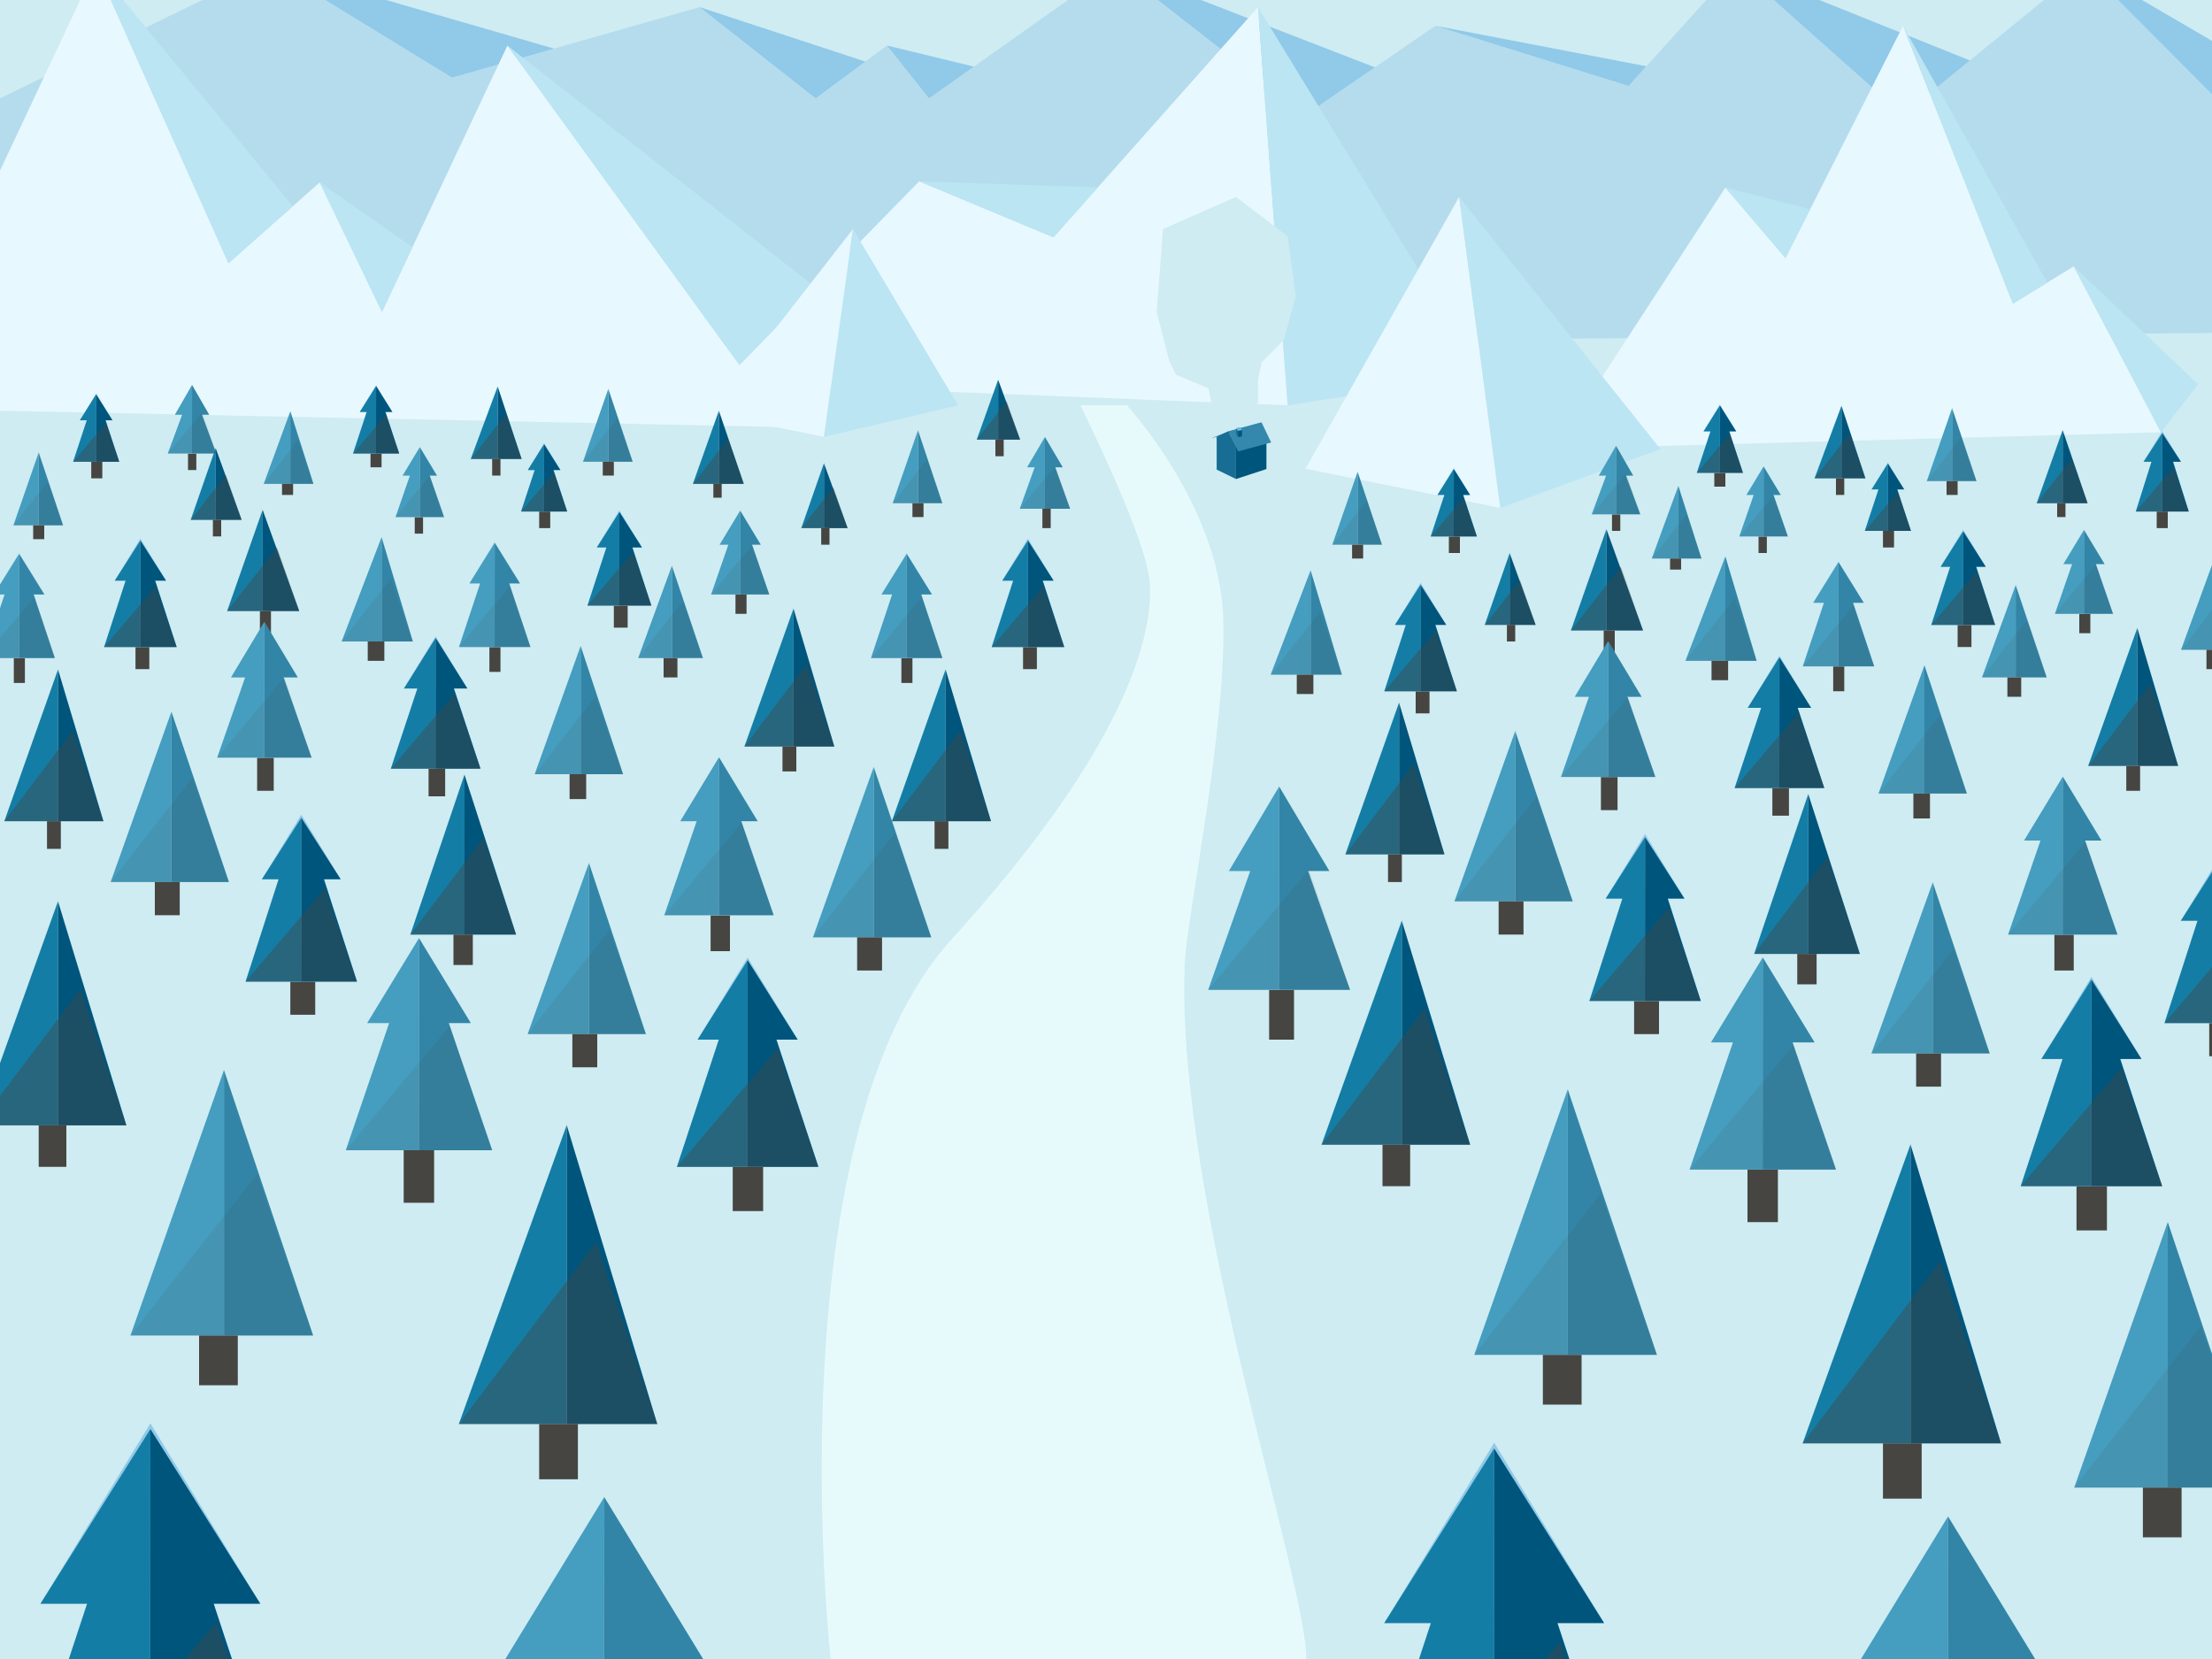 <?xml version="1.0" encoding="utf-8"?>
<!-- Generator: Adobe Illustrator 15.1.0, SVG Export Plug-In . SVG Version: 6.00 Build 0)  -->
<!DOCTYPE svg PUBLIC "-//W3C//DTD SVG 1.1//EN" "http://www.w3.org/Graphics/SVG/1.1/DTD/svg11.dtd">
<svg version="1.1" id="Calque_1" xmlns="http://www.w3.org/2000/svg" xmlns:xlink="http://www.w3.org/1999/xlink" x="0px" y="0px"
	 width="800px" height="600px" viewBox="0 0 800 600" enable-background="new 0 0 800 600" xml:space="preserve">
<g id="Calque_1_1_">
	<rect fill="#CEECF2" width="800" height="600"/>
	
		<linearGradient id="SVGID_1_" gradientUnits="userSpaceOnUse" x1="293.187" y1="221.708" x2="468.445" y2="221.708" gradientTransform="matrix(1 0 0 -1 4 595)">
		<stop  offset="0" style="stop-color:#E7FAFB"/>
		<stop  offset="1" style="stop-color:#E7FAFB"/>
	</linearGradient>
	<path fill="url(#SVGID_1_)" d="M300.41,600c0,0-20.965-189.25,44.035-260.625c65-71.375,74-113.546,71-131.46
		s-24.74-61.333-24.74-61.333h16.851c0,0,33.823,36.608,34.856,77.514c1.033,40.906-13.309,107.271-13.967,125.082
		c-3.138,84.823,44,221.823,44,250.823L300.41,600L300.41,600z"/>
	<polygon fill="#B4DCED" points="0,35.587 98,-12.036 163.5,28.087 253,2.589 295,35.587 320.786,16.463 336,35.587 403.26,-12.036 
		472.145,41.587 519.152,9.339 589,31.087 628,-12.036 688.26,41.587 754,-12.036 800,34.087 800,120.41 0,127.458 	"/>
	<polygon fill="#91C9E8" points="98,-12.036 163.5,28.087 200.384,17.579 	"/>
	<polygon fill="#91C9E8" points="253,2.589 295,35.587 312.965,22.264 	"/>
	<polygon fill="#91C9E8" points="320.786,16.463 336,35.587 352.232,24.094 	"/>
	<polygon fill="#91C9E8" points="403.26,-12.036 472.145,41.587 497.257,24.359 	"/>
	<polygon fill="#91C9E8" points="519.152,9.339 589,31.087 595.439,23.969 	"/>
	<polygon fill="#91C9E8" points="628,-12.036 688.26,41.587 712.439,21.864 	"/>
	<polygon fill="#91C9E8" points="754,-12.036 800,34.087 800,14.775 	"/>
	<g>
		<polygon fill="#E8F8FF" points="-40.357,147.707 34.639,-12.036 82.637,95.209 115.635,65.96 138.134,112.833 183.519,16.463 
			283.713,154.456 		"/>
		<polygon fill="#BBE5F3" points="149.171,89.397 115.635,65.96 138.134,112.833 		"/>
		<polygon fill="#BBE5F3" points="82.637,95.209 34.639,-12.036 105.905,74.585 		"/>
		<polygon fill="#BBE5F3" points="315,119.651 183.519,16.463 283.713,154.456 		"/>
	</g>
	<g>
		<polygon fill="#E8F8FF" points="465.699,146.582 454.967,2.589 381,85.835 332.419,65.586 261.192,138.476 		"/>
		<polygon fill="#BBE5F3" points="332.419,65.586 397.051,67.771 381,85.835 		"/>
		<polygon fill="#BBE5F3" points="454.967,2.589 465.699,146.582 536.334,135.651 		"/>
	</g>
	<g>
		<polygon fill="#E8F8FF" points="562.5,162.332 624,67.836 645.743,93.334 688.26,9.339 728,109.834 750,96.334 781.5,156.332 		
			"/>
		<polygon fill="#BBE5F3" points="624,67.836 645.743,93.334 654.664,75.71 		"/>
		<polygon fill="#BBE5F3" points="728,109.834 688.26,9.339 740.439,102.201 		"/>
		<polygon fill="#BBE5F3" points="750,96.334 781.5,156.332 795,138.984 		"/>
	</g>
	<g>
		<polygon fill="#E8F8FF" points="472.145,169.516 527.725,71.21 542.604,183.705 		"/>
		<polygon fill="#BBE5F3" points="600.521,162.422 527.725,71.21 542.604,183.705 		"/>
	</g>
	<g>
		<polygon fill="#E8F8FF" points="256.486,149.582 308.5,82.835 298,157.984 		"/>
		<polygon fill="#BBE5F3" points="346.5,146.582 308.5,82.835 298,157.984 		"/>
	</g>
	<g>
		<rect x="68" y="164" fill="#464541" width="3" height="6"/>
		<polygon fill="#B4DCED" points="73.03,150 75.664,150 69.458,139.82 63.251,150 65.885,150 60.687,164 69.436,164 78.228,164 		
			"/>
		<polygon fill="#459DBF" points="69.458,139.205 63.251,150 65.885,150 60.687,164 69.436,164 		"/>
		<polygon fill="#3285A6" points="69.458,139.205 75.664,150 73.03,150 78.228,164 69.436,164 		"/>
		<polygon opacity="0.1" fill="#464541" enable-background="new    " points="60.687,164 73.141,149.095 78.228,164 		"/>
	</g>
	<g>
		<rect x="146" y="416" fill="#464541" width="11" height="19"/>
		<polygon fill="#B4DCED" points="162.318,370 170.268,370 151.536,339.278 132.804,370 140.755,370 125.066,416 151.471,416 
			178.005,416 		"/>
		<polygon fill="#459DBF" points="151.536,339.293 132.804,370 140.755,370 125.066,416 151.471,416 		"/>
		<polygon fill="#3285A6" points="151.536,339.293 170.268,370 162.318,370 178.005,416 151.471,416 		"/>
		<polygon opacity="0.1" fill="#464541" enable-background="new    " points="125.066,416 162.654,371.017 178.005,416 		"/>
	</g>
	<g>
		<rect x="206" y="713" fill="#464541" width="25" height="42"/>
		<polygon fill="#B4DCED" points="242.633,610 260.4,610 218.536,541.341 176.674,610 194.442,610 159.38,713 218.391,713 
			277.691,713 		"/>
		<polygon fill="#459DBF" points="218.536,541.472 176.674,610 194.442,610 159.38,713 218.391,713 		"/>
		<polygon fill="#3285A6" points="218.536,541.472 260.4,610 242.633,610 277.691,713 218.391,713 		"/>
		<polygon opacity="0.1" fill="#464541" enable-background="new    " points="159.38,713 243.383,612.469 277.691,713 		"/>
	</g>
	<g>
		<rect x="257" y="331" fill="#464541" width="7" height="13"/>
		<polygon fill="#B4DCED" points="268.085,297 274.025,297 260.031,274.05 246.037,297 251.977,297 240.256,331 259.982,331 
			279.805,331 		"/>
		<polygon fill="#459DBF" points="260.031,273.878 246.037,297 251.977,297 240.256,331 259.982,331 		"/>
		<polygon fill="#3285A6" points="260.031,273.878 274.025,297 268.085,297 279.805,331 259.982,331 		"/>
		<polygon opacity="0.1" fill="#464541" enable-background="new    " points="240.256,331 268.336,297.395 279.805,331 		"/>
	</g>
	<g>
		<rect x="177" y="234" fill="#464541" width="4" height="9"/>
		<polygon fill="#B4DCED" points="184.18,211 188.059,211 178.919,196.009 169.778,211 173.658,211 166.002,234 178.886,234 
			191.834,234 		"/>
		<polygon fill="#459DBF" points="178.919,196.294 169.778,211 173.658,211 166.002,234 178.886,234 		"/>
		<polygon fill="#3285A6" points="178.919,196.294 188.059,211 184.18,211 191.834,234 178.886,234 		"/>
		<polygon opacity="0.1" fill="#464541" enable-background="new    " points="166.002,234 184.344,212.051 191.834,234 		"/>
	</g>
	<g>
		<rect x="5" y="238" fill="#464541" width="4" height="9"/>
		<polygon fill="#B4DCED" points="12.18,215 16.059,215 6.919,200.009 -2.222,215 1.658,215 -5.998,238 6.886,238 19.834,238 		"/>
		<polygon fill="#459DBF" points="6.919,200.294 -2.222,215 1.658,215 -5.998,238 6.886,238 		"/>
		<polygon fill="#3285A6" points="6.919,200.294 16.059,215 12.18,215 19.834,238 6.886,238 		"/>
		<polygon opacity="0.1" fill="#464541" enable-background="new    " points="-5.998,238 12.344,216.051 19.834,238 		"/>
	</g>
	<g>
		<rect x="150" y="187" fill="#464541" width="3" height="6"/>
		<polygon fill="#B4DCED" points="155.4,172 158.035,172 151.828,161.82 145.621,172 148.256,172 143.057,187 151.806,187 
			160.599,187 		"/>
		<polygon fill="#459DBF" points="151.828,161.704 145.621,172 148.256,172 143.057,187 151.806,187 		"/>
		<polygon fill="#3285A6" points="151.828,161.704 158.035,172 155.4,172 160.599,187 151.806,187 		"/>
		<polygon opacity="0.1" fill="#464541" enable-background="new    " points="143.057,187 155.512,172.095 160.599,187 		"/>
	</g>
	<g>
		<rect x="266" y="215" fill="#464541" width="4" height="7"/>
		<polygon fill="#B4DCED" points="271.984,197 275.142,197 267.702,184.798 260.262,197 263.42,197 257.188,215 267.676,215 
			278.214,215 		"/>
		<polygon fill="#459DBF" points="267.702,184.669 260.262,197 263.42,197 257.188,215 267.676,215 		"/>
		<polygon fill="#3285A6" points="267.702,184.669 275.142,197 271.984,197 278.214,215 267.676,215 		"/>
		<polygon opacity="0.1" fill="#464541" enable-background="new    " points="257.188,215 272.117,197.134 278.214,215 		"/>
	</g>
	<g>
		<rect x="134" y="164" fill="#464541" width="4" height="5"/>
		<polygon fill="#91C9E8" points="139.414,149 141.918,149 136.018,139.322 130.118,149 132.622,149 127.681,164 135.998,164 
			144.356,164 		"/>
		<polygon fill="#147DA5" points="136.018,139.634 130.118,149 132.622,149 127.681,164 135.998,164 		"/>
		<polygon fill="#00557C" points="136.018,139.634 141.918,149 139.414,149 144.356,164 135.998,164 		"/>
		<polygon opacity="0.4" fill="#464541" enable-background="new    " points="127.681,164 139.553,150.025 144.356,164 		"/>
	</g>
	<g>
		<rect x="195" y="185" fill="#464541" width="4" height="6"/>
		<polygon fill="#91C9E8" points="200.18,170 202.683,170 196.783,160.322 190.883,170 193.387,170 188.446,185 196.763,185 
			205.121,185 		"/>
		<polygon fill="#147DA5" points="196.783,160.633 190.883,170 193.387,170 188.446,185 196.763,185 		"/>
		<polygon fill="#00557C" points="196.783,160.633 202.683,170 200.18,170 205.121,185 196.763,185 		"/>
		<polygon opacity="0.4" fill="#464541" enable-background="new    " points="188.446,185 200.318,171.025 205.121,185 		"/>
	</g>
	<g>
		<rect x="33" y="167" fill="#464541" width="4" height="6"/>
		<polygon fill="#91C9E8" points="38.18,152 40.683,152 34.783,142.322 28.883,152 31.387,152 26.446,167 34.763,167 43.121,167 		
			"/>
		<polygon fill="#147DA5" points="34.783,142.633 28.883,152 31.387,152 26.446,167 34.763,167 		"/>
		<polygon fill="#00557C" points="34.783,142.633 40.683,152 38.18,152 43.121,167 34.763,167 		"/>
		<polygon opacity="0.4" fill="#464541" enable-background="new    " points="26.446,167 38.318,153.025 43.121,167 		"/>
	</g>
	<g>
		<rect x="105" y="355" fill="#464541" width="9" height="12"/>
		<polygon fill="#91C9E8" points="117.169,318 123.217,318 108.966,294.625 94.714,318 100.764,318 88.828,355 108.917,355 
			129.105,355 		"/>
		<polygon fill="#147DA5" points="108.966,295.764 94.714,318 100.764,318 88.828,355 108.917,355 		"/>
		<polygon fill="#00557C" points="108.966,295.764 123.217,318 117.169,318 129.105,355 108.917,355 		"/>
		<polygon opacity="0.4" fill="#464541" enable-background="new    " points="88.828,355 117.504,321.245 129.105,355 		"/>
	</g>
	<g>
		<rect x="155" y="278" fill="#464541" width="6" height="10"/>
		<polygon fill="#91C9E8" points="164.162,249 169.029,249 157.56,230.186 146.089,249 150.958,249 141.352,278 157.52,278 
			173.769,278 		"/>
		<polygon fill="#147DA5" points="157.56,230.712 146.089,249 150.958,249 141.352,278 157.52,278 		"/>
		<polygon fill="#00557C" points="157.56,230.712 169.029,249 164.162,249 173.769,278 157.52,278 		"/>
		<polygon opacity="0.4" fill="#464541" enable-background="new    " points="141.352,278 164.432,250.833 173.769,278 		"/>
	</g>
	<g>
		<rect x="222" y="219" fill="#464541" width="5" height="8"/>
		<polygon fill="#91C9E8" points="228.717,198 232.183,198 224.015,184.602 215.846,198 219.313,198 212.472,219 223.986,219 
			235.558,219 		"/>
		<polygon fill="#147DA5" points="224.015,185.151 215.846,198 219.313,198 212.472,219 223.986,219 		"/>
		<polygon fill="#00557C" points="224.015,185.151 232.183,198 228.717,198 235.558,219 223.986,219 		"/>
		<polygon opacity="0.4" fill="#464541" enable-background="new    " points="212.472,219 228.908,199.653 235.558,219 		"/>
	</g>
	<g>
		<rect x="265" y="422" fill="#464541" width="11" height="16"/>
		<polygon fill="#91C9E8" points="280.813,376 288.495,376 270.394,346.307 252.289,376 259.973,376 244.812,422 270.33,422 
			295.975,422 		"/>
		<polygon fill="#147DA5" points="270.394,347.252 252.289,376 259.973,376 244.812,422 270.33,422 		"/>
		<polygon fill="#00557C" points="270.394,347.252 288.495,376 280.813,376 295.975,422 270.33,422 		"/>
		<polygon opacity="0.4" fill="#464541" enable-background="new    " points="244.812,422 281.238,379.123 295.975,422 		"/>
	</g>
	<g>
		<rect x="43" y="681" fill="#464541" width="24" height="35"/>
		<polygon fill="#91C9E8" points="77.278,580 94.15,580 54.394,514.785 14.631,580 31.507,580 -1.79,681 54.254,681 110.577,681 		
			"/>
		<polygon fill="#147DA5" points="54.394,516.847 14.631,580 31.507,580 -1.79,681 54.254,681 		"/>
		<polygon fill="#00557C" points="54.394,516.847 94.15,580 77.278,580 110.577,681 54.254,681 		"/>
		<polygon opacity="0.4" fill="#464541" enable-background="new    " points="-1.79,681 78.21,586.83 110.577,681 		"/>
	</g>
	<g>
		<polygon fill="#147DA5" points="180,139.723 170.247,166 180,166 		"/>
		<polygon fill="#00557C" points="180,139.783 188.655,166 180,166 		"/>
		<rect x="178" y="166" fill="#464541" width="3" height="6"/>
		<polygon opacity="0.4" fill="#464541" enable-background="new    " points="170.247,166 182.99,149.757 188.655,166 		"/>
	</g>
	<g>
		<polygon fill="#147DA5" points="260,148.5 250.592,175 260,175 		"/>
		<polygon fill="#00557C" points="260,148.561 269,175 260,175 		"/>
		<rect x="258" y="175" fill="#464541" width="3" height="5"/>
		<polygon opacity="0.4" fill="#464541" enable-background="new    " points="250.592,175 263.335,158.758 269,175 		"/>
	</g>
	<g>
		<polygon fill="#147DA5" points="78,162.003 68.972,188 78,188 		"/>
		<polygon fill="#00557C" points="78,162.064 87.38,188 78,188 		"/>
		<rect x="77" y="188" fill="#464541" width="3" height="6"/>
		<polygon opacity="0.4" fill="#464541" enable-background="new    " points="68.972,188 81.715,171.758 87.38,188 		"/>
	</g>
	<g>
		<polygon fill="#147DA5" points="95,184.337 82.137,221 95,221 		"/>
		<polygon fill="#00557C" points="95,184.424 108.215,221 95,221 		"/>
		<rect x="94" y="221" fill="#464541" width="4" height="9"/>
		<polygon opacity="0.4" fill="#464541" enable-background="new    " points="82.137,221 100.189,197.991 108.215,221 		"/>
	</g>
	<g>
		<polygon fill="#147DA5" points="298,167.503 289.8,191 298,191 		"/>
		<polygon fill="#00557C" points="298,167.559 306.551,191 298,191 		"/>
		<rect x="297" y="191" fill="#464541" width="3" height="6"/>
		<polygon opacity="0.4" fill="#464541" enable-background="new    " points="289.8,191 301.396,176.22 306.551,191 		"/>
	</g>
	<g>
		<polygon fill="#147DA5" points="21,325.874 -8.055,407 21,407 		"/>
		<polygon fill="#00557C" points="21,326.058 45.705,407 21,407 		"/>
		<rect x="14" y="407" fill="#464541" width="10" height="15"/>
		<polygon opacity="0.4" fill="#464541" enable-background="new    " points="-8.055,407 29.161,357.712 45.705,407 		"/>
	</g>
	<g>
		<polygon fill="#147DA5" points="205,406.777 165.943,515 205,515 		"/>
		<polygon fill="#00557C" points="205,407.022 237.707,515 205,515 		"/>
		<rect x="195" y="515" fill="#464541" width="14" height="20"/>
		<polygon opacity="0.4" fill="#464541" enable-background="new    " points="165.943,515 215.623,449.206 237.707,515 		"/>
	</g>
	<g>
		<polygon fill="#147DA5" points="287,220.063 269.218,270 287,270 		"/>
		<polygon fill="#00557C" points="287,220.174 301.75,270 287,270 		"/>
		<rect x="283" y="270" fill="#464541" width="5" height="9"/>
		<polygon opacity="0.4" fill="#464541" enable-background="new    " points="269.218,270 291.738,240.173 301.75,270 		"/>
	</g>
	<g>
		<polygon fill="#147DA5" points="21,242.062 1.562,297 21,297 		"/>
		<polygon fill="#00557C" points="21,242.185 37.406,297 21,297 		"/>
		<rect x="17" y="297" fill="#464541" width="5" height="10"/>
		<polygon opacity="0.4" fill="#464541" enable-background="new    " points="1.562,297 26.375,264.136 37.406,297 		"/>
	</g>
	<g>
		<polygon fill="#147DA5" points="168,280.105 148.403,338 168,338 		"/>
		<polygon fill="#00557C" points="168,280.236 186.648,338 168,338 		"/>
		<rect x="164" y="338" fill="#464541" width="7" height="11"/>
		<polygon opacity="0.4" fill="#464541" enable-background="new    " points="148.403,338 174.879,302.936 186.648,338 		"/>
	</g>
	<g>
		<polygon fill="#459DBF" points="220,140.618 210.841,167 220,167 		"/>
		<polygon fill="#3285A6" points="220,140.618 228.818,167 220,167 		"/>
		<rect x="218" y="167" fill="#464541" width="4" height="5"/>
		<polygon opacity="0.1" fill="#464541" enable-background="new    " points="210.841,167 223.286,151.136 228.818,167 		"/>
	</g>
	<g>
		<polygon fill="#459DBF" points="14,163.618 4.841,190 14,190 		"/>
		<polygon fill="#3285A6" points="14,163.618 22.818,190 14,190 		"/>
		<rect x="12" y="190" fill="#464541" width="4" height="5"/>
		<polygon opacity="0.1" fill="#464541" enable-background="new    " points="4.841,190 17.286,174.136 22.818,190 		"/>
	</g>
	<g>
		<polygon fill="#459DBF" points="62,257.389 40.01,319 62,319 		"/>
		<polygon fill="#3285A6" points="62,257.389 82.8,319 62,319 		"/>
		<rect x="56" y="319" fill="#464541" width="9" height="12"/>
		<polygon opacity="0.1" fill="#464541" enable-background="new    " points="40.01,319 69.632,281.241 82.8,319 		"/>
	</g>
	<g>
		<polygon fill="#459DBF" points="138,194.256 123.551,232 138,232 		"/>
		<polygon fill="#3285A6" points="138,194.256 149.31,232 138,232 		"/>
		<rect x="133" y="232" fill="#464541" width="6" height="7"/>
		<polygon opacity="0.1" fill="#464541" enable-background="new    " points="123.551,232 141.383,209.27 149.31,232 		"/>
	</g>
	<g>
		<polygon fill="#459DBF" points="210,233.617 193.374,280 210,280 		"/>
		<polygon fill="#3285A6" points="210,233.617 225.352,280 210,280 		"/>
		<rect x="206" y="280" fill="#464541" width="6" height="9"/>
		<polygon opacity="0.1" fill="#464541" enable-background="new    " points="193.374,280 215.51,251.783 225.352,280 		"/>
	</g>
	<g>
		<polygon fill="#459DBF" points="243,204.613 230.801,238 243,238 		"/>
		<polygon fill="#3285A6" points="243,204.613 254.221,238 243,238 		"/>
		<rect x="240" y="238" fill="#464541" width="5" height="7"/>
		<polygon opacity="0.1" fill="#464541" enable-background="new    " points="230.801,238 247.013,217.334 254.221,238 		"/>
	</g>
	<g>
		<polygon fill="#459DBF" points="213,312.09 190.816,374 213,374 		"/>
		<polygon fill="#3285A6" points="213,312.09 233.606,374 213,374 		"/>
		<rect x="207" y="374" fill="#464541" width="9" height="12"/>
		<polygon opacity="0.1" fill="#464541" enable-background="new    " points="190.816,374 220.438,336.24 233.606,374 		"/>
	</g>
	<g>
		<polygon fill="#459DBF" points="81,386.981 47.174,483 81,483 		"/>
		<polygon fill="#3285A6" points="81,386.981 113.248,483 81,483 		"/>
		<rect x="72" y="483" fill="#464541" width="14" height="18"/>
		<polygon opacity="0.1" fill="#464541" enable-background="new    " points="47.174,483 92.914,424.693 113.248,483 		"/>
	</g>
	<g>
		<polygon fill="#459DBF" points="105,148.72 95.387,175 105,175 		"/>
		<polygon fill="#3285A6" points="105,148.72 113.365,175 105,175 		"/>
		<rect x="102" y="175" fill="#464541" width="4" height="4"/>
		<polygon opacity="0.1" fill="#464541" enable-background="new    " points="95.387,175 107.832,159.137 113.365,175 		"/>
	</g>
	<g>
		<polygon fill="#3488AD" points="456.317,152.759 444.345,155.986 438.133,158.479 450.106,155.253 		"/>
		<polygon fill="#186D94" points="447.016,173.241 440.027,169.839 440.027,157.985 447.016,161.387 		"/>
		<polygon fill="#00557C" points="458.021,169.64 447.016,173.241 447.016,161.387 458.021,157.787 		"/>
		<polygon fill="#186D94" points="440.027,157.985 444.279,155.986 447.016,161.387 447.016,163.03 440.027,158.957 		"/>
		<polygon fill="#3488AD" points="459.74,160.021 447.766,163.247 444.279,155.986 456.254,152.759 		"/>
		<polygon fill="#186D94" points="447.749,158.088 447.081,157.08 447.081,154.795 447.749,155.803 		"/>
		<polygon fill="#00557C" points="449.198,157.806 447.749,158.088 447.749,155.803 449.198,155.521 		"/>
		<polygon fill="#67B8DE" points="449.198,155.524 447.749,155.802 447.084,154.798 448.533,154.521 		"/>
	</g>
	<polygon fill="#CEECF2" points="447.345,153.25 444.625,148.875 438.5,147.875 437.125,140.5 425.25,135.5 422.875,130.5 
		418.334,112.876 420.623,82.835 446.987,71.21 465.699,85.46 468.649,107 464.334,123 456.354,131 454.967,137.333 
		454.967,146.156 450.703,148.333 449.959,153.25 448.668,154.542 	"/>
	<g>
		<rect x="49" y="234" fill="#464541" width="5" height="8"/>
		<polygon fill="#91C9E8" points="56.116,210 60.054,210 50.776,194.782 41.497,210 45.436,210 37.665,234 50.744,234 63.887,234 		
			"/>
		<polygon fill="#147DA5" points="50.776,195.478 41.497,210 45.436,210 37.665,234 50.744,234 		"/>
		<polygon fill="#00557C" points="50.776,195.478 60.054,210 56.116,210 63.887,234 50.744,234 		"/>
		<polygon opacity="0.4" fill="#464541" enable-background="new    " points="37.665,234 56.334,212.024 63.887,234 		"/>
	</g>
	<g>
		<rect x="93" y="274" fill="#464541" width="6" height="12"/>
		<polygon fill="#B4DCED" points="102.57,245 107.697,245 95.618,225.191 83.541,245 88.667,245 78.551,274 95.577,274 112.685,274 
					"/>
		<polygon fill="#459DBF" points="95.618,224.87 83.541,245 88.667,245 78.551,274 95.577,274 		"/>
		<polygon fill="#3285A6" points="95.618,224.87 107.697,245 102.57,245 112.685,274 95.577,274 		"/>
		<polygon opacity="0.1" fill="#464541" enable-background="new    " points="78.551,274 102.787,244.996 112.685,274 		"/>
	</g>
	<g>
		<rect x="326" y="238" fill="#464541" width="4" height="9"/>
		<polygon fill="#B4DCED" points="333.18,215 337.059,215 327.919,200.009 318.778,215 322.658,215 315.002,238 327.886,238 
			340.834,238 		"/>
		<polygon fill="#459DBF" points="327.919,200.294 318.778,215 322.658,215 315.002,238 327.886,238 		"/>
		<polygon fill="#3285A6" points="327.919,200.294 337.059,215 333.18,215 340.834,238 327.886,238 		"/>
		<polygon opacity="0.1" fill="#464541" enable-background="new    " points="315.002,238 333.344,216.051 340.834,238 		"/>
	</g>
	<g>
		<polygon fill="#147DA5" points="361,137.298 353.254,159 361,159 		"/>
		<polygon fill="#00557C" points="361,137.35 368.936,159 361,159 		"/>
		<rect x="360" y="159" fill="#464541" width="3" height="6"/>
		<polygon opacity="0.4" fill="#464541" enable-background="new    " points="353.254,159 364.11,145.164 368.936,159 		"/>
	</g>
	<g>
		<polygon fill="#147DA5" points="342,242.062 322.562,297 342,297 		"/>
		<polygon fill="#00557C" points="342,242.185 358.406,297 342,297 		"/>
		<rect x="338" y="297" fill="#464541" width="5" height="10"/>
		<polygon opacity="0.4" fill="#464541" enable-background="new    " points="322.562,297 347.375,264.136 358.406,297 		"/>
	</g>
	<g>
		<polygon fill="#459DBF" points="332,155.618 322.841,182 332,182 		"/>
		<polygon fill="#3285A6" points="332,155.618 340.818,182 332,182 		"/>
		<rect x="330" y="182" fill="#464541" width="4" height="5"/>
		<polygon opacity="0.1" fill="#464541" enable-background="new    " points="322.841,182 335.286,166.136 340.818,182 		"/>
	</g>
	<g>
		<polygon fill="#459DBF" points="316,277.389 294.01,339 316,339 		"/>
		<polygon fill="#3285A6" points="316,277.389 336.801,339 316,339 		"/>
		<rect x="310" y="339" fill="#464541" width="9" height="12"/>
		<polygon opacity="0.1" fill="#464541" enable-background="new    " points="294.01,339 323.632,301.241 336.801,339 		"/>
	</g>
	<g>
		<polygon fill="#459DBF" points="474,206.256 459.551,244 474,244 		"/>
		<polygon fill="#3285A6" points="474,206.256 485.311,244 474,244 		"/>
		<rect x="469" y="244" fill="#464541" width="6" height="7"/>
		<polygon opacity="0.1" fill="#464541" enable-background="new    " points="459.551,244 477.383,221.27 485.311,244 		"/>
	</g>
	<g>
		<rect x="370" y="234" fill="#464541" width="5" height="8"/>
		<polygon fill="#91C9E8" points="377.116,210 381.054,210 371.776,194.782 362.497,210 366.436,210 358.665,234 371.744,234 
			384.887,234 		"/>
		<polygon fill="#147DA5" points="371.776,195.478 362.497,210 366.436,210 358.665,234 371.744,234 		"/>
		<polygon fill="#00557C" points="371.776,195.478 381.054,210 377.116,210 384.887,234 371.744,234 		"/>
		<polygon opacity="0.4" fill="#464541" enable-background="new    " points="358.665,234 377.334,212.024 384.887,234 		"/>
	</g>
	<g>
		<rect x="377" y="184" fill="#464541" width="3" height="7"/>
		<polygon fill="#B4DCED" points="381.623,169 384.355,169 377.917,158.442 371.48,169 374.213,169 368.821,184 377.895,184 
			387.013,184 		"/>
		<polygon fill="#459DBF" points="377.917,158.043 371.48,169 374.213,169 368.821,184 377.895,184 		"/>
		<polygon fill="#3285A6" points="377.917,158.043 384.355,169 381.623,169 387.013,184 377.895,184 		"/>
		<polygon opacity="0.1" fill="#464541" enable-background="new    " points="368.821,184 381.738,168.542 387.013,184 		"/>
	</g>
	<g>
		<rect x="583" y="186" fill="#464541" width="3" height="6"/>
		<polygon fill="#B4DCED" points="588.029,172 590.664,172 584.457,161.82 578.251,172 580.885,172 575.688,186 584.436,186 
			593.229,186 		"/>
		<polygon fill="#459DBF" points="584.457,161.205 578.251,172 580.885,172 575.688,186 584.436,186 		"/>
		<polygon fill="#3285A6" points="584.457,161.205 590.664,172 588.029,172 593.229,186 584.436,186 		"/>
		<polygon opacity="0.1" fill="#464541" enable-background="new    " points="575.688,186 588.141,171.095 593.229,186 		"/>
	</g>
	<g>
		<rect x="632" y="423" fill="#464541" width="11" height="19"/>
		<polygon fill="#B4DCED" points="648.318,377 656.268,377 637.535,346.278 618.805,377 626.755,377 611.066,423 637.471,423 
			664.005,423 		"/>
		<polygon fill="#459DBF" points="637.535,346.293 618.805,377 626.755,377 611.066,423 637.471,423 		"/>
		<polygon fill="#3285A6" points="637.535,346.293 656.268,377 648.318,377 664.005,423 637.471,423 		"/>
		<polygon opacity="0.1" fill="#464541" enable-background="new    " points="611.066,423 648.654,378.017 664.005,423 		"/>
	</g>
	<g>
		<rect x="692" y="720" fill="#464541" width="25" height="42"/>
		<polygon fill="#B4DCED" points="728.633,617 746.4,617 704.536,548.341 662.674,617 680.442,617 645.38,720 704.391,720 
			763.691,720 		"/>
		<polygon fill="#459DBF" points="704.536,548.472 662.674,617 680.442,617 645.38,720 704.391,720 		"/>
		<polygon fill="#3285A6" points="704.536,548.472 746.4,617 728.633,617 763.691,720 704.391,720 		"/>
		<polygon opacity="0.1" fill="#464541" enable-background="new    " points="645.38,720 729.383,619.469 763.691,720 		"/>
	</g>
	<g>
		<rect x="743" y="338" fill="#464541" width="7" height="13"/>
		<polygon fill="#B4DCED" points="754.085,304 760.025,304 746.031,281.05 732.037,304 737.977,304 726.256,338 745.982,338 
			765.805,338 		"/>
		<polygon fill="#459DBF" points="746.031,280.878 732.037,304 737.977,304 726.256,338 745.982,338 		"/>
		<polygon fill="#3285A6" points="746.031,280.878 760.025,304 754.085,304 765.805,338 745.982,338 		"/>
		<polygon opacity="0.1" fill="#464541" enable-background="new    " points="726.256,338 754.336,304.395 765.805,338 		"/>
	</g>
	<g>
		<rect x="663" y="241" fill="#464541" width="4" height="9"/>
		<polygon fill="#B4DCED" points="670.18,218 674.059,218 664.919,203.009 655.778,218 659.658,218 652.002,241 664.887,241 
			677.834,241 		"/>
		<polygon fill="#459DBF" points="664.919,203.294 655.778,218 659.658,218 652.002,241 664.887,241 		"/>
		<polygon fill="#3285A6" points="664.919,203.294 674.059,218 670.18,218 677.834,241 664.887,241 		"/>
		<polygon opacity="0.1" fill="#464541" enable-background="new    " points="652.002,241 670.344,219.051 677.834,241 		"/>
	</g>
	<g>
		<rect x="636" y="194" fill="#464541" width="3" height="6"/>
		<polygon fill="#B4DCED" points="641.4,179 644.035,179 637.828,168.82 631.621,179 634.256,179 629.057,194 637.807,194 
			646.599,194 		"/>
		<polygon fill="#459DBF" points="637.828,168.704 631.621,179 634.256,179 629.057,194 637.807,194 		"/>
		<polygon fill="#3285A6" points="637.828,168.704 644.035,179 641.4,179 646.599,194 637.807,194 		"/>
		<polygon opacity="0.1" fill="#464541" enable-background="new    " points="629.057,194 641.512,179.095 646.599,194 		"/>
	</g>
	<g>
		<rect x="752" y="222" fill="#464541" width="4" height="7"/>
		<polygon fill="#B4DCED" points="757.984,204 761.142,204 753.701,191.798 746.262,204 749.42,204 743.188,222 753.676,222 
			764.214,222 		"/>
		<polygon fill="#459DBF" points="753.701,191.669 746.262,204 749.42,204 743.188,222 753.676,222 		"/>
		<polygon fill="#3285A6" points="753.701,191.669 761.142,204 757.984,204 764.214,222 753.676,222 		"/>
		<polygon opacity="0.1" fill="#464541" enable-background="new    " points="743.188,222 758.117,204.134 764.214,222 		"/>
	</g>
	<g>
		<rect x="620" y="171" fill="#464541" width="4" height="5"/>
		<polygon fill="#91C9E8" points="625.414,156 627.918,156 622.018,146.322 616.117,156 618.622,156 613.681,171 621.998,171 
			630.355,171 		"/>
		<polygon fill="#147DA5" points="622.018,146.634 616.117,156 618.622,156 613.681,171 621.998,171 		"/>
		<polygon fill="#00557C" points="622.018,146.634 627.918,156 625.414,156 630.355,171 621.998,171 		"/>
		<polygon opacity="0.4" fill="#464541" enable-background="new    " points="613.681,171 625.553,157.025 630.355,171 		"/>
	</g>
	<g>
		<rect x="681" y="192" fill="#464541" width="4" height="6"/>
		<polygon fill="#91C9E8" points="686.18,177 688.684,177 682.783,167.322 676.883,177 679.387,177 674.445,192 682.763,192 
			691.121,192 		"/>
		<polygon fill="#147DA5" points="682.783,167.633 676.883,177 679.387,177 674.445,192 682.763,192 		"/>
		<polygon fill="#00557C" points="682.783,167.633 688.684,177 686.18,177 691.121,192 682.763,192 		"/>
		<polygon opacity="0.4" fill="#464541" enable-background="new    " points="674.445,192 686.318,178.025 691.121,192 		"/>
	</g>
	<g>
		<rect x="524" y="194" fill="#464541" width="4" height="6"/>
		<polygon fill="#91C9E8" points="529.18,179 531.684,179 525.783,169.322 519.883,179 522.387,179 517.445,194 525.763,194 
			534.121,194 		"/>
		<polygon fill="#147DA5" points="525.783,169.633 519.883,179 522.387,179 517.445,194 525.763,194 		"/>
		<polygon fill="#00557C" points="525.783,169.633 531.684,179 529.18,179 534.121,194 525.763,194 		"/>
		<polygon opacity="0.4" fill="#464541" enable-background="new    " points="517.445,194 529.318,180.025 534.121,194 		"/>
	</g>
	<g>
		<rect x="591" y="362" fill="#464541" width="9" height="12"/>
		<polygon fill="#91C9E8" points="603.17,325 609.217,325 594.967,301.625 580.715,325 586.764,325 574.828,362 594.916,362 
			615.105,362 		"/>
		<polygon fill="#147DA5" points="594.967,302.764 580.715,325 586.764,325 574.828,362 594.916,362 		"/>
		<polygon fill="#00557C" points="594.967,302.764 609.217,325 603.17,325 615.105,362 594.916,362 		"/>
		<polygon opacity="0.4" fill="#464541" enable-background="new    " points="574.828,362 603.504,328.245 615.105,362 		"/>
	</g>
	<g>
		<rect x="799" y="370" fill="#464541" width="9" height="12"/>
		<polygon fill="#91C9E8" points="811.17,333 817.217,333 802.967,309.625 788.715,333 794.764,333 782.828,370 802.916,370 
			823.105,370 		"/>
		<polygon fill="#147DA5" points="802.967,310.764 788.715,333 794.764,333 782.828,370 802.916,370 		"/>
		<polygon fill="#00557C" points="802.967,310.764 817.217,333 811.17,333 823.105,370 802.916,370 		"/>
		<polygon opacity="0.4" fill="#464541" enable-background="new    " points="782.828,370 811.504,336.245 823.105,370 		"/>
	</g>
	<g>
		<rect x="641" y="285" fill="#464541" width="6" height="10"/>
		<polygon fill="#91C9E8" points="650.162,256 655.029,256 643.561,237.186 632.089,256 636.958,256 627.352,285 643.52,285 
			659.769,285 		"/>
		<polygon fill="#147DA5" points="643.561,237.712 632.089,256 636.958,256 627.352,285 643.52,285 		"/>
		<polygon fill="#00557C" points="643.561,237.712 655.029,256 650.162,256 659.769,285 643.52,285 		"/>
		<polygon opacity="0.4" fill="#464541" enable-background="new    " points="627.352,285 650.432,257.832 659.769,285 		"/>
	</g>
	<g>
		<rect x="708" y="226" fill="#464541" width="5" height="8"/>
		<polygon fill="#91C9E8" points="714.717,205 718.183,205 710.016,191.602 701.846,205 705.312,205 698.473,226 709.986,226 
			721.558,226 		"/>
		<polygon fill="#147DA5" points="710.016,192.151 701.846,205 705.312,205 698.473,226 709.986,226 		"/>
		<polygon fill="#00557C" points="710.016,192.151 718.183,205 714.717,205 721.558,226 709.986,226 		"/>
		<polygon opacity="0.4" fill="#464541" enable-background="new    " points="698.473,226 714.908,206.653 721.558,226 		"/>
	</g>
	<g>
		<rect x="780" y="185" fill="#464541" width="4" height="6"/>
		<polygon fill="#91C9E8" points="785.912,167 788.784,167 782.016,155.896 775.245,167 778.118,167 772.449,185 781.991,185 
			791.581,185 		"/>
		<polygon fill="#147DA5" points="782.016,156.649 775.245,167 778.118,167 772.449,185 781.991,185 		"/>
		<polygon fill="#00557C" points="782.016,156.649 788.784,167 785.912,167 791.581,185 781.991,185 		"/>
		<polygon opacity="0.4" fill="#464541" enable-background="new    " points="772.449,185 786.07,168.966 791.581,185 		"/>
	</g>
	<g>
		<rect x="751" y="429" fill="#464541" width="11" height="16"/>
		<polygon fill="#91C9E8" points="766.812,383 774.495,383 756.394,353.307 738.289,383 745.973,383 730.812,429 756.33,429 
			781.975,429 		"/>
		<polygon fill="#147DA5" points="756.394,354.252 738.289,383 745.973,383 730.812,429 756.33,429 		"/>
		<polygon fill="#00557C" points="756.394,354.252 774.495,383 766.812,383 781.975,429 756.33,429 		"/>
		<polygon opacity="0.4" fill="#464541" enable-background="new    " points="730.812,429 767.238,386.123 781.975,429 		"/>
	</g>
	<g>
		<rect x="529" y="688" fill="#464541" width="24" height="35"/>
		<polygon fill="#91C9E8" points="563.277,587 580.15,587 540.394,521.785 500.631,587 517.508,587 484.211,688 540.254,688 
			596.576,688 		"/>
		<polygon fill="#147DA5" points="540.394,523.847 500.631,587 517.508,587 484.211,688 540.254,688 		"/>
		<polygon fill="#00557C" points="540.394,523.847 580.15,587 563.277,587 596.576,688 540.254,688 		"/>
		<polygon opacity="0.4" fill="#464541" enable-background="new    " points="484.211,688 564.211,593.83 596.576,688 		"/>
	</g>
	<g>
		<polygon fill="#147DA5" points="666,146.723 656.247,173 666,173 		"/>
		<polygon fill="#00557C" points="666,146.783 674.654,173 666,173 		"/>
		<rect x="664" y="173" fill="#464541" width="3" height="6"/>
		<polygon opacity="0.4" fill="#464541" enable-background="new    " points="656.247,173 668.99,156.757 674.654,173 		"/>
	</g>
	<g>
		<polygon fill="#147DA5" points="746,155.5 736.592,182 746,182 		"/>
		<polygon fill="#00557C" points="746,155.561 755,182 746,182 		"/>
		<rect x="744" y="182" fill="#464541" width="3" height="5"/>
		<polygon opacity="0.4" fill="#464541" enable-background="new    " points="736.592,182 749.335,165.758 755,182 		"/>
	</g>
	<g>
		<polygon fill="#147DA5" points="546,200.003 536.972,226 546,226 		"/>
		<polygon fill="#00557C" points="546,200.064 555.38,226 546,226 		"/>
		<rect x="545" y="226" fill="#464541" width="3" height="6"/>
		<polygon opacity="0.4" fill="#464541" enable-background="new    " points="536.972,226 549.715,209.758 555.38,226 		"/>
	</g>
	<g>
		<polygon fill="#147DA5" points="581,191.337 568.137,228 581,228 		"/>
		<polygon fill="#00557C" points="581,191.424 594.215,228 581,228 		"/>
		<rect x="580" y="228" fill="#464541" width="4" height="9"/>
		<polygon opacity="0.4" fill="#464541" enable-background="new    " points="568.137,228 586.189,204.991 594.215,228 		"/>
	</g>
	<g>
		<polygon fill="#147DA5" points="507,332.874 477.945,414 507,414 		"/>
		<polygon fill="#00557C" points="507,333.058 531.705,414 507,414 		"/>
		<rect x="500" y="414" fill="#464541" width="10" height="15"/>
		<polygon opacity="0.4" fill="#464541" enable-background="new    " points="477.945,414 515.161,364.712 531.705,414 		"/>
	</g>
	<g>
		<polygon fill="#147DA5" points="691,413.777 651.943,522 691,522 		"/>
		<polygon fill="#00557C" points="691,414.022 723.707,522 691,522 		"/>
		<rect x="681" y="522" fill="#464541" width="14" height="20"/>
		<polygon opacity="0.4" fill="#464541" enable-background="new    " points="651.943,522 701.623,456.206 723.707,522 		"/>
	</g>
	<g>
		<polygon fill="#147DA5" points="773,227.063 755.218,277 773,277 		"/>
		<polygon fill="#00557C" points="773,227.174 787.75,277 773,277 		"/>
		<rect x="769" y="277" fill="#464541" width="5" height="9"/>
		<polygon opacity="0.4" fill="#464541" enable-background="new    " points="755.218,277 777.738,247.173 787.75,277 		"/>
	</g>
	<g>
		<polygon fill="#147DA5" points="506,254.062 486.562,309 506,309 		"/>
		<polygon fill="#00557C" points="506,254.185 522.406,309 506,309 		"/>
		<rect x="502" y="309" fill="#464541" width="5" height="10"/>
		<polygon opacity="0.4" fill="#464541" enable-background="new    " points="486.562,309 511.375,276.137 522.406,309 		"/>
	</g>
	<g>
		<polygon fill="#147DA5" points="654,287.105 634.402,345 654,345 		"/>
		<polygon fill="#00557C" points="654,287.236 672.648,345 654,345 		"/>
		<rect x="650" y="345" fill="#464541" width="7" height="11"/>
		<polygon opacity="0.4" fill="#464541" enable-background="new    " points="634.402,345 660.879,309.936 672.648,345 		"/>
	</g>
	<g>
		<polygon fill="#459DBF" points="706,147.618 696.841,174 706,174 		"/>
		<polygon fill="#3285A6" points="706,147.618 714.818,174 706,174 		"/>
		<rect x="704" y="174" fill="#464541" width="4" height="5"/>
		<polygon opacity="0.1" fill="#464541" enable-background="new    " points="696.841,174 709.286,158.136 714.818,174 		"/>
	</g>
	<g>
		<polygon fill="#459DBF" points="491,170.618 481.841,197 491,197 		"/>
		<polygon fill="#3285A6" points="491,170.618 499.818,197 491,197 		"/>
		<rect x="489" y="197" fill="#464541" width="4" height="5"/>
		<polygon opacity="0.1" fill="#464541" enable-background="new    " points="481.841,197 494.286,181.136 499.818,197 		"/>
	</g>
	<g>
		<polygon fill="#459DBF" points="548,264.389 526.01,326 548,326 		"/>
		<polygon fill="#3285A6" points="548,264.389 568.801,326 548,326 		"/>
		<rect x="542" y="326" fill="#464541" width="9" height="12"/>
		<polygon opacity="0.1" fill="#464541" enable-background="new    " points="526.01,326 555.632,288.241 568.801,326 		"/>
	</g>
	<g>
		<polygon fill="#459DBF" points="624,201.256 609.551,239 624,239 		"/>
		<polygon fill="#3285A6" points="624,201.256 635.311,239 624,239 		"/>
		<rect x="619" y="239" fill="#464541" width="6" height="7"/>
		<polygon opacity="0.1" fill="#464541" enable-background="new    " points="609.551,239 627.383,216.27 635.311,239 		"/>
	</g>
	<g>
		<polygon fill="#459DBF" points="696,240.617 679.374,287 696,287 		"/>
		<polygon fill="#3285A6" points="696,240.617 711.352,287 696,287 		"/>
		<rect x="692" y="287" fill="#464541" width="6" height="9"/>
		<polygon opacity="0.1" fill="#464541" enable-background="new    " points="679.374,287 701.51,258.783 711.352,287 		"/>
	</g>
	<g>
		<polygon fill="#459DBF" points="729,211.613 716.801,245 729,245 		"/>
		<polygon fill="#3285A6" points="729,211.613 740.221,245 729,245 		"/>
		<rect x="726" y="245" fill="#464541" width="5" height="7"/>
		<polygon opacity="0.1" fill="#464541" enable-background="new    " points="716.801,245 733.014,224.334 740.221,245 		"/>
	</g>
	<g>
		<polygon fill="#459DBF" points="801,201.613 788.801,235 801,235 		"/>
		<polygon fill="#3285A6" points="801,201.613 812.221,235 801,235 		"/>
		<rect x="798" y="235" fill="#464541" width="5" height="7"/>
		<polygon opacity="0.1" fill="#464541" enable-background="new    " points="788.801,235 805.014,214.334 812.221,235 		"/>
	</g>
	<g>
		<polygon fill="#459DBF" points="699,319.09 676.816,381 699,381 		"/>
		<polygon fill="#3285A6" points="699,319.09 719.606,381 699,381 		"/>
		<rect x="693" y="381" fill="#464541" width="9" height="12"/>
		<polygon opacity="0.1" fill="#464541" enable-background="new    " points="676.816,381 706.438,343.24 719.606,381 		"/>
	</g>
	<g>
		<polygon fill="#459DBF" points="567,393.981 533.174,490 567,490 		"/>
		<polygon fill="#3285A6" points="567,393.981 599.248,490 567,490 		"/>
		<rect x="558" y="490" fill="#464541" width="14" height="18"/>
		<polygon opacity="0.1" fill="#464541" enable-background="new    " points="533.174,490 578.914,431.693 599.248,490 		"/>
	</g>
	<g>
		<polygon fill="#459DBF" points="784,441.981 750.174,538 784,538 		"/>
		<polygon fill="#3285A6" points="784,441.981 816.248,538 784,538 		"/>
		<rect x="775" y="538" fill="#464541" width="14" height="18"/>
		<polygon opacity="0.1" fill="#464541" enable-background="new    " points="750.174,538 795.914,479.693 816.248,538 		"/>
	</g>
	<g>
		<polygon fill="#459DBF" points="607,175.72 597.387,202 607,202 		"/>
		<polygon fill="#3285A6" points="607,175.72 615.365,202 607,202 		"/>
		<rect x="604" y="202" fill="#464541" width="4" height="4"/>
		<polygon opacity="0.1" fill="#464541" enable-background="new    " points="597.387,202 609.832,186.137 615.365,202 		"/>
	</g>
	<g>
		<rect x="512" y="250" fill="#464541" width="5" height="8"/>
		<polygon fill="#91C9E8" points="519.116,226 523.054,226 513.775,210.782 504.496,226 508.436,226 500.665,250 513.744,250 
			526.887,250 		"/>
		<polygon fill="#147DA5" points="513.775,211.478 504.496,226 508.436,226 500.665,250 513.744,250 		"/>
		<polygon fill="#00557C" points="513.775,211.478 523.054,226 519.116,226 526.887,250 513.744,250 		"/>
		<polygon opacity="0.4" fill="#464541" enable-background="new    " points="500.665,250 519.334,228.024 526.887,250 		"/>
	</g>
	<g>
		<rect x="579" y="281" fill="#464541" width="6" height="12"/>
		<polygon fill="#B4DCED" points="588.57,252 593.697,252 581.618,232.191 569.541,252 574.668,252 564.551,281 581.576,281 
			598.686,281 		"/>
		<polygon fill="#459DBF" points="581.618,231.87 569.541,252 574.668,252 564.551,281 581.576,281 		"/>
		<polygon fill="#3285A6" points="581.618,231.87 593.697,252 588.57,252 598.686,281 581.576,281 		"/>
		<polygon opacity="0.1" fill="#464541" enable-background="new    " points="564.551,281 588.787,251.996 598.686,281 		"/>
	</g>
	<g>
		<rect x="459" y="358" fill="#464541" width="9" height="18"/>
		<polygon fill="#B4DCED" points="473.067,315 480.773,315 462.618,285.228 444.466,315 452.172,315 436.966,358 462.555,358 
			488.271,358 		"/>
		<polygon fill="#459DBF" points="462.618,284.451 444.466,315 452.172,315 436.966,358 462.555,358 		"/>
		<polygon fill="#3285A6" points="462.618,284.451 480.773,315 473.067,315 488.271,358 462.555,358 		"/>
		<polygon opacity="0.1" fill="#464541" enable-background="new    " points="436.966,358 473.394,314.407 488.271,358 		"/>
	</g>
</g>
</svg>
